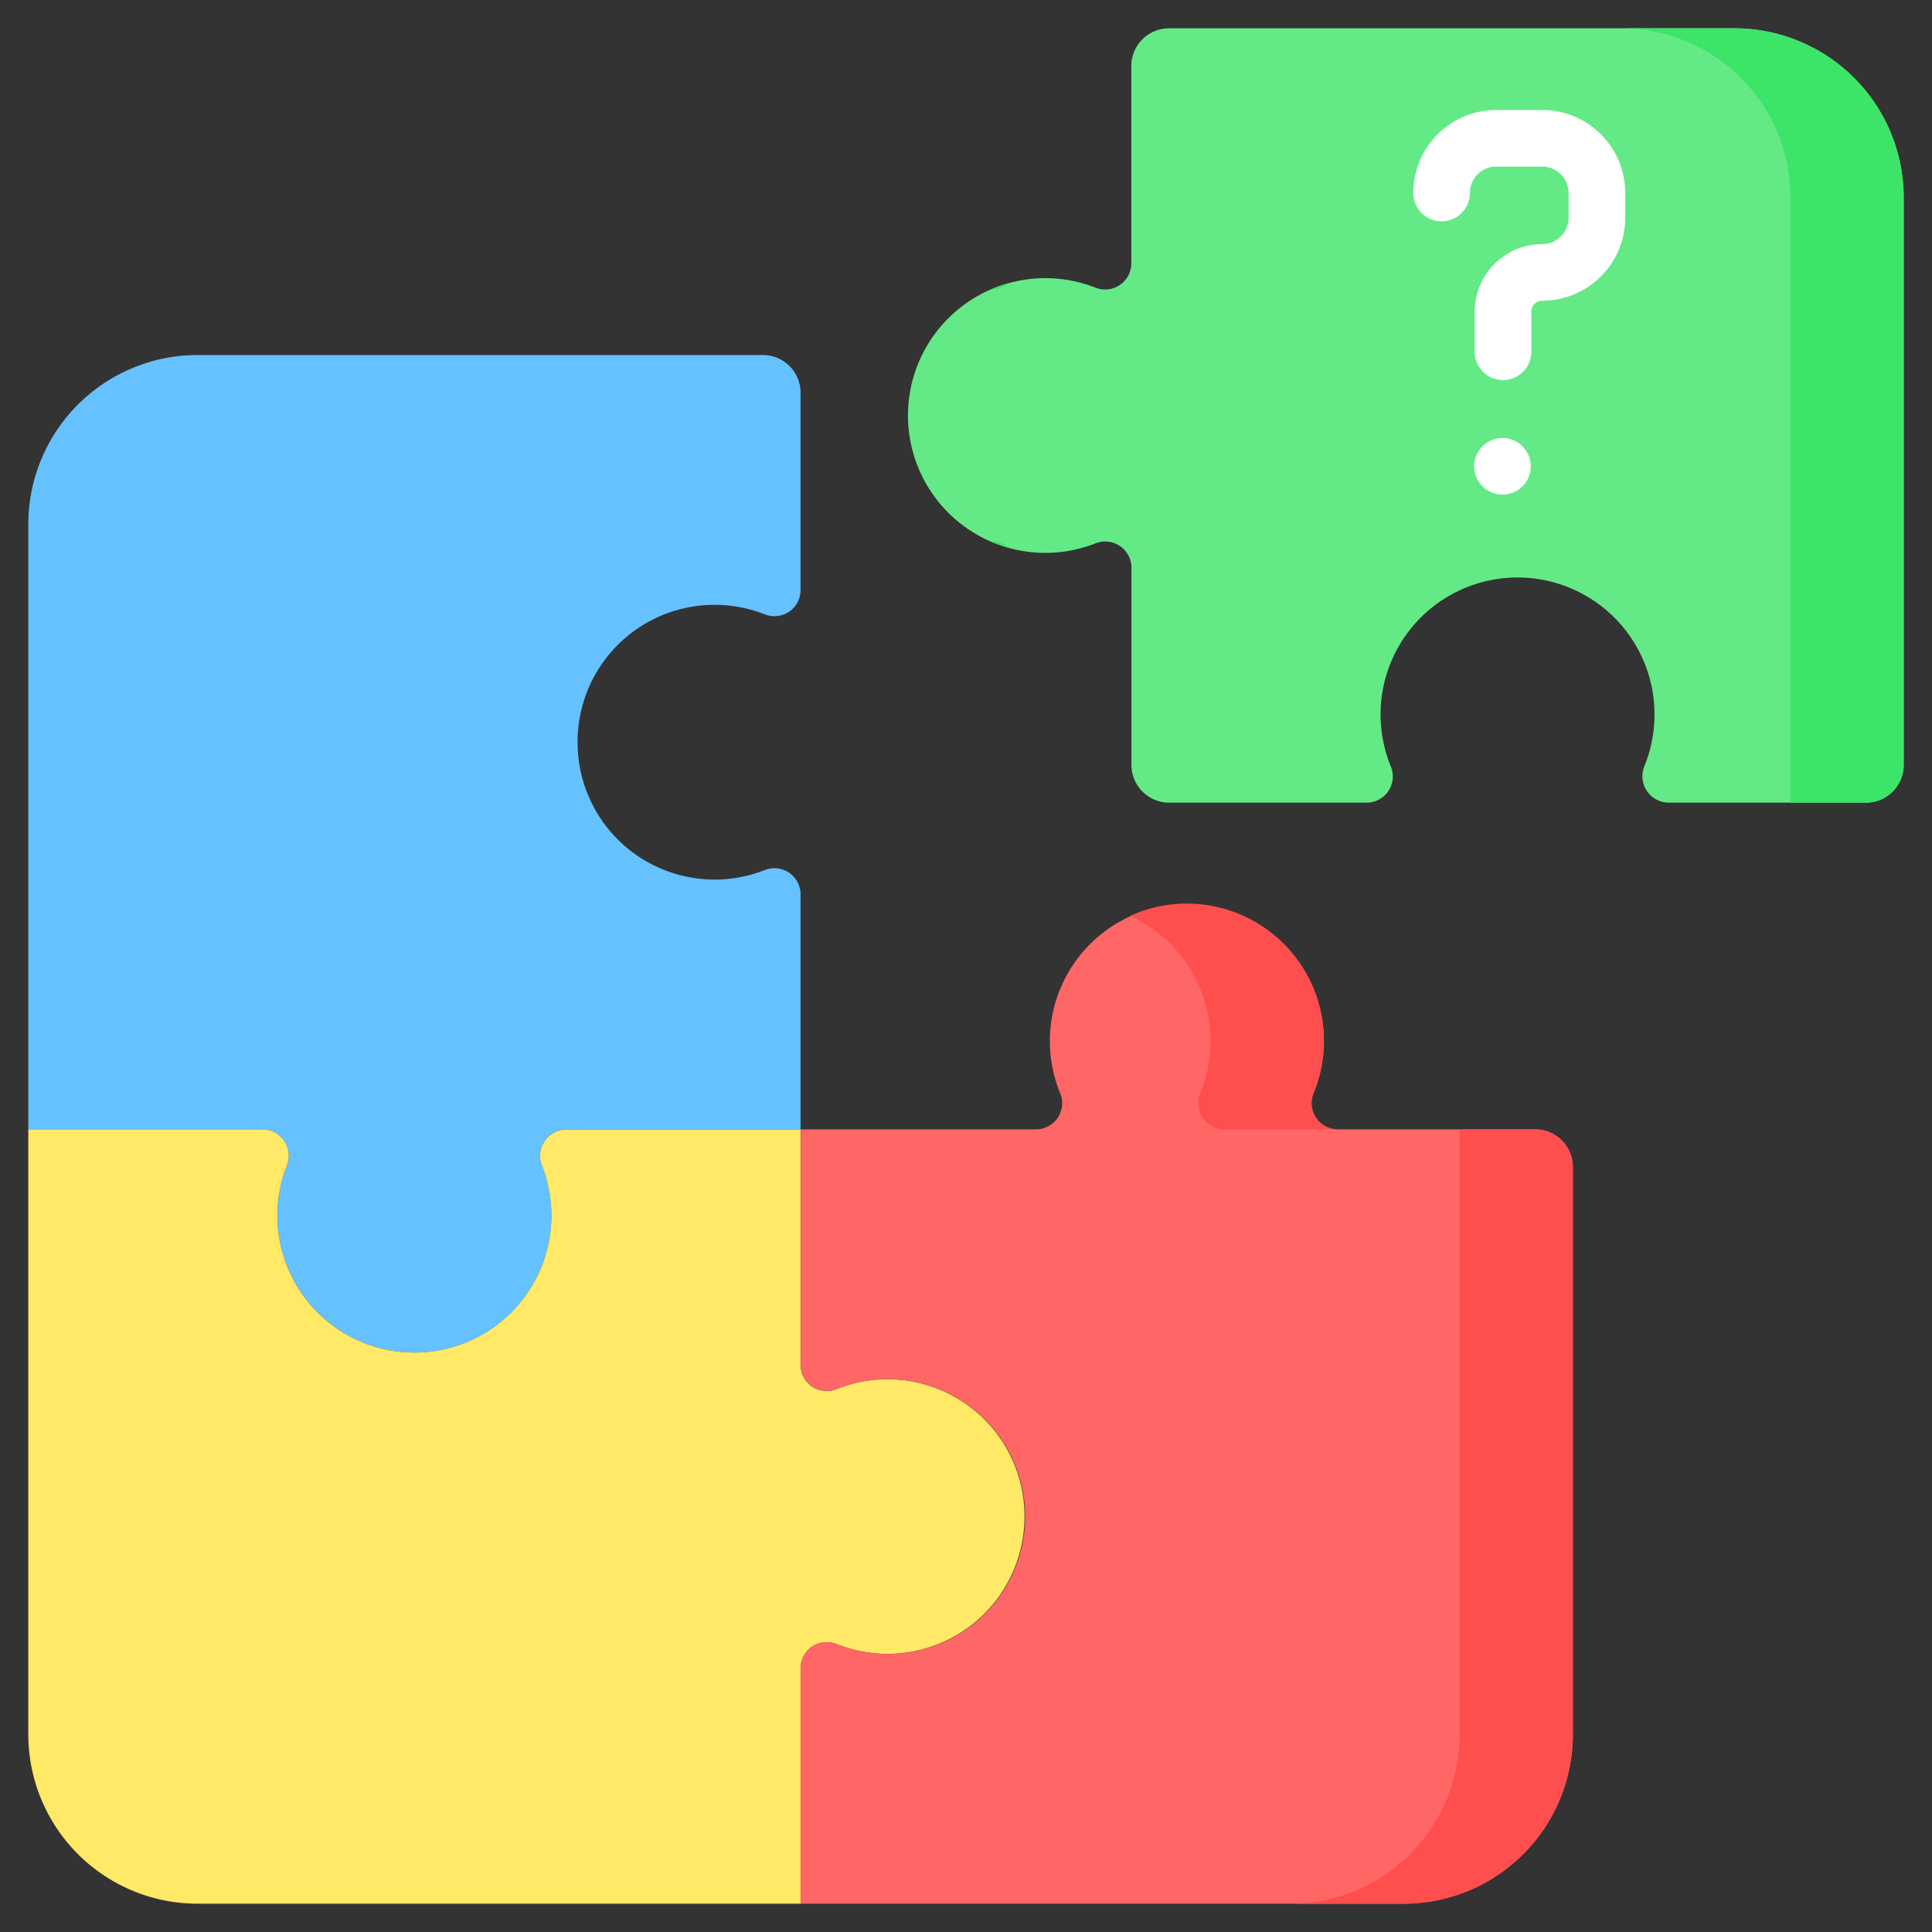 <svg xmlns="http://www.w3.org/2000/svg" data-name="Layer 1" viewBox="0 0 512 512" id="interview-task"><rect x="0" y="0" width="512" height="512" fill="#333333" stroke="none"/><path fill="#66c1ff" d="M153.17 199.4a36.3 36.3 0 0 0 49.53 31.16 6.94 6.94 0 0 1 9.46 6.49v62.24h-62.1a7 7 0 0 0-6.47 9.5 36.3 36.3 0 1 1-67.51 0 7 7 0 0 0-6.48-9.48H7.5V139a44.88 44.88 0 0 1 44.82-44.92h149.84a10 10 0 0 1 10 10v52.25a6.93 6.93 0 0 1-9.44 6.5 36.31 36.31 0 0 0-49.55 36.57Z"></path><path fill="#ffe966" d="M271.42 404.45a36.32 36.32 0 0 1-49.76 31.23 6.94 6.94 0 0 0-9.5 6.47v62.35H52.32A44.88 44.88 0 0 1 7.5 459.56V299.29h62.1a7 7 0 0 1 6.47 9.5 36.3 36.3 0 1 0 67.51 0 7 7 0 0 1 6.48-9.48h62.1v62.34a6.94 6.94 0 0 0 9.46 6.5 36.31 36.31 0 0 1 49.8 36.32Z"></path><path fill="#f66" d="M406.83 299.29a10 10 0 0 1 10 10v150.27A44.88 44.88 0 0 1 372 504.5H212.16v-62.35a6.94 6.94 0 0 1 9.5-6.47 36.41 36.41 0 1 0 0-67.55 6.94 6.94 0 0 1-9.46-6.5v-62.34h62.32a6.94 6.94 0 0 0 6.46-9.52 36.31 36.31 0 1 1 67.11 0 6.94 6.94 0 0 0 6.46 9.52Z"></path><path fill="#ff4e4e" d="M320.8 275.85a36.41 36.41 0 0 1-2.75 13.92 6.94 6.94 0 0 0 6.46 9.52h30a6.94 6.94 0 0 1-6.46-9.52 36.33 36.33 0 0 0-48.55-47.06 36.41 36.41 0 0 1 21.3 33.14zm66.03 23.44v160.27A44.88 44.88 0 0 1 342 504.5h30a44.88 44.88 0 0 0 44.82-44.94V309.29a10 10 0 0 0-10-10z"></path><path fill="#63ea86" d="M504.5 52.44v150.27a10 10 0 0 1-10 10h-52.31a7 7 0 0 1-6.47-9.52 36.3 36.3 0 1 0-67.11 0 6.94 6.94 0 0 1-6.46 9.52h-52.31a10 10 0 0 1-10-10v-52.24a6.94 6.94 0 0 0-9.47-6.49 36.4 36.4 0 1 1 0-67.73 6.93 6.93 0 0 0 9.44-6.5V17.5a10 10 0 0 1 10-10h149.87a44.88 44.88 0 0 1 44.82 44.94Z"></path><path fill="#3ce568" d="M262.64 143.51a35.72 35.72 0 0 0 4.82 1.7 6.87 6.87 0 0 0-4.82-1.7zM267.48 75a37.25 37.25 0 0 0-4.89 1.72 6.91 6.91 0 0 0 4.89-1.72zm192.2-67.5h-30a44.88 44.88 0 0 1 44.82 44.94v160.27h20a10 10 0 0 0 10-10V52.44A44.88 44.88 0 0 0 459.68 7.5z"></path><path fill="#fff" d="M398.32 100.72a7.5 7.5 0 0 1-7.5-7.5V82.58A17.9 17.9 0 0 1 408.7 64.7a7 7 0 0 0 7-7v-6.55a7 7 0 0 0-7-7h-12.16a7 7 0 0 0-7 7 7.5 7.5 0 0 1-15 0 22 22 0 0 1 22-22h12.16a22 22 0 0 1 22 22v6.55a22 22 0 0 1-22 22 2.88 2.88 0 0 0-2.88 2.88v10.64a7.5 7.5 0 0 1-7.5 7.5Z"></path><circle cx="398.17" cy="123.57" r="7.5" fill="#fff"></circle></svg>